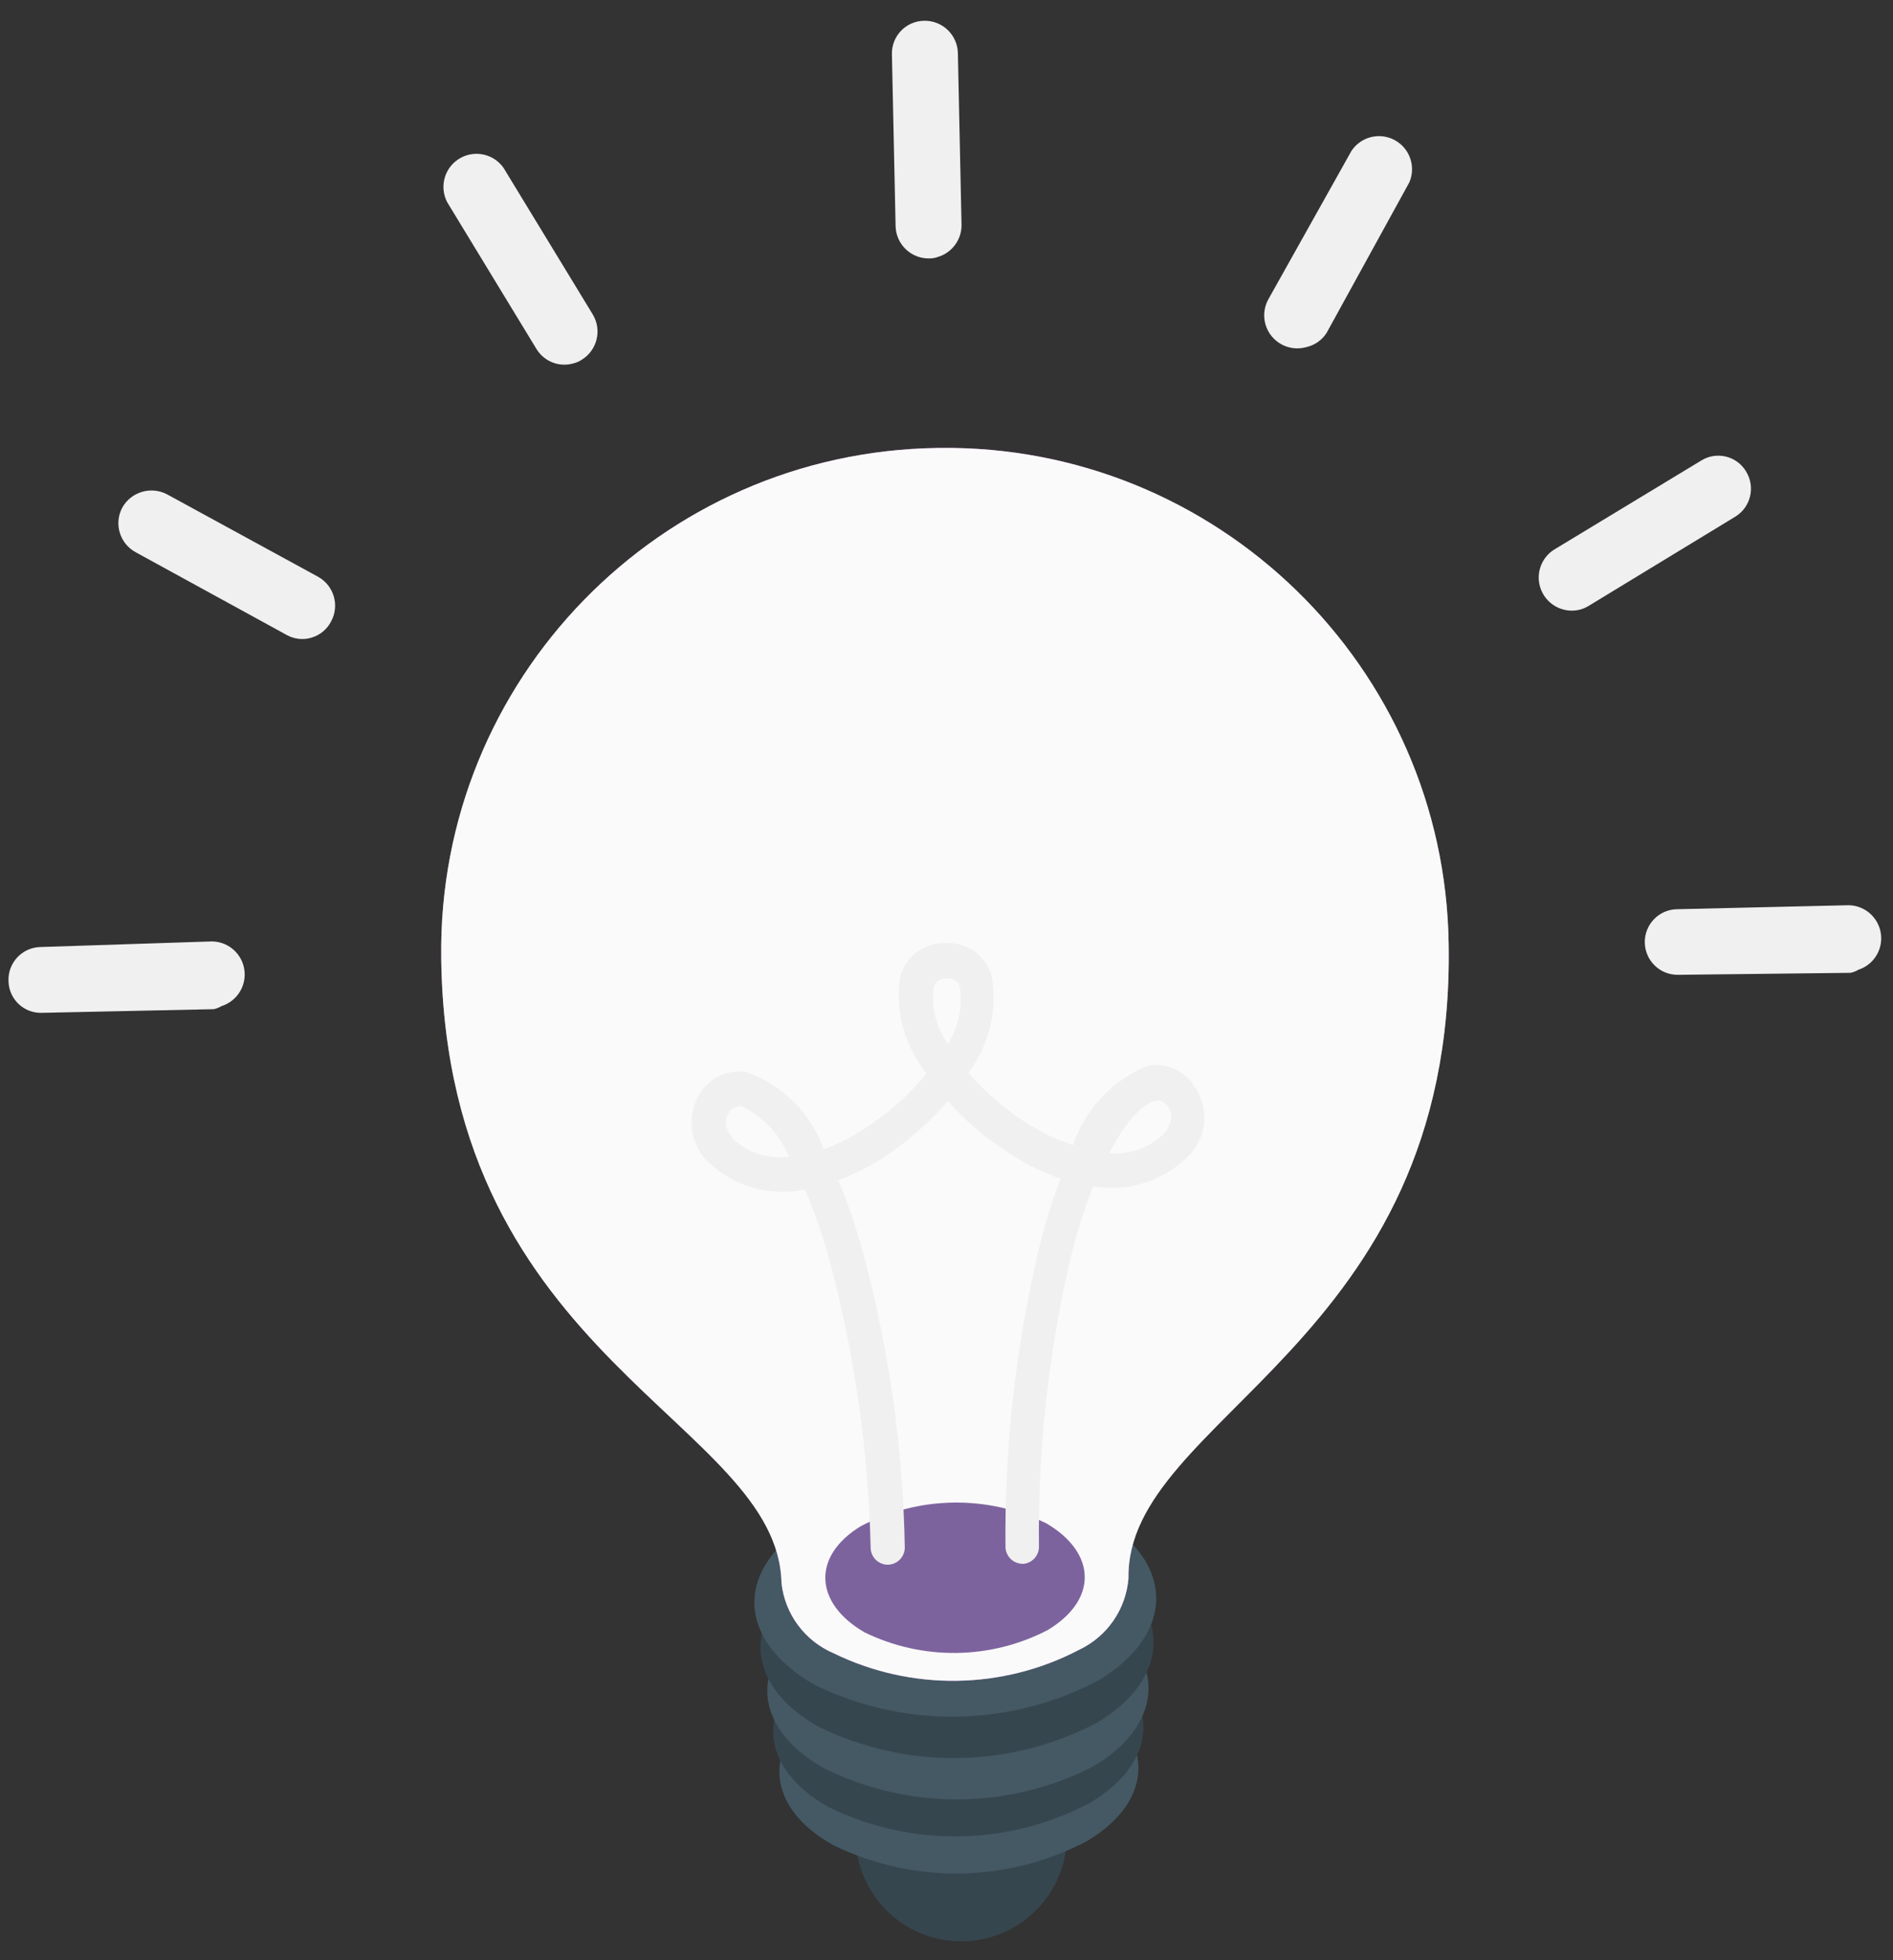 <svg width="85" height="88" viewBox="0 0 85 88" fill="none" xmlns="http://www.w3.org/2000/svg">
<rect x="0" y="0" width="85" height="88" fill="#333333" stroke="none"/>
<path d="M47.904 82.333C47.946 84.954 45.854 87.111 43.235 87.152C40.614 87.193 38.457 85.102 38.416 82.483C38.374 79.867 40.46 77.711 43.076 77.665C45.697 77.618 47.858 79.704 47.905 82.325C47.905 82.327 47.905 82.33 47.905 82.335L47.904 82.333Z" fill="#36464F"/>
<path d="M37.413 82.833C34.234 81.069 34.182 78.124 37.309 76.246C40.866 74.376 45.102 74.313 48.714 76.08C51.876 77.85 51.93 80.797 48.811 82.652C45.258 84.529 41.024 84.596 37.413 82.835V82.833Z" fill="#445964"/>
<path d="M37.207 81.127C33.934 79.296 33.88 76.263 37.094 74.336C40.763 72.412 45.127 72.343 48.855 74.151C52.128 75.981 52.182 79.015 48.948 80.933C45.292 82.876 40.926 82.949 37.209 81.129L37.207 81.127Z" fill="#36464F"/>
<path d="M37.005 79.385C33.642 77.503 33.589 74.383 36.93 72.475C40.695 70.493 45.177 70.425 49.001 72.287C52.379 74.163 52.437 77.298 49.126 79.282C45.332 81.245 40.831 81.283 37.004 79.385H37.005Z" fill="#445964"/>
<path d="M36.776 77.532C33.308 75.605 33.266 72.377 36.676 70.336C40.565 68.281 45.2 68.203 49.155 70.126C52.629 72.068 52.687 75.29 49.261 77.337C45.368 79.386 40.731 79.459 36.776 77.532Z" fill="#36464F"/>
<path d="M36.587 75.646C32.999 73.592 32.978 70.374 36.472 68.282C40.444 66.182 45.183 66.109 49.218 68.088C52.769 70.052 52.822 73.346 49.327 75.437C45.356 77.535 40.624 77.614 36.587 75.646Z" fill="#445964"/>
<path d="M42.102 20.111C29.625 20.277 19.644 30.528 19.812 43.005C19.812 43.039 19.813 43.073 19.813 43.108C20.092 61.078 34.942 63.836 35.09 71.066C35.242 72.463 36.137 73.668 37.429 74.22C40.925 75.927 45.026 75.867 48.471 74.058C49.726 73.458 50.565 72.233 50.672 70.846C50.554 63.605 65.333 60.387 65.049 42.401C64.883 29.925 54.635 19.944 42.157 20.11C42.138 20.11 42.121 20.11 42.103 20.111H42.102Z" fill="#BA67C8"/>
<path d="M42.102 20.111C29.625 20.277 19.644 30.528 19.812 43.005C19.812 43.039 19.813 43.073 19.813 43.108C20.092 61.078 34.942 63.836 35.09 71.066C35.242 72.463 36.137 73.668 37.429 74.22C40.925 75.927 45.026 75.867 48.471 74.058C49.726 73.458 50.565 72.233 50.672 70.846C50.554 63.605 65.333 60.387 65.049 42.401C64.883 29.925 54.635 19.944 42.157 20.11C42.138 20.11 42.121 20.11 42.103 20.111H42.102Z" fill="#FAFAFA"/>
<path d="M38.808 73.275C36.554 71.963 36.45 69.852 38.661 68.511C41.255 67.15 44.34 67.104 46.974 68.384C49.228 69.698 49.318 71.813 47.045 73.179C44.47 74.517 41.413 74.552 38.806 73.275H38.808Z" fill="#7D639E"/>
<path d="M45.925 70.205C45.511 70.207 45.17 69.883 45.149 69.471C45.102 65.118 45.571 60.775 46.544 56.531C46.816 55.302 47.173 54.094 47.615 52.916C46.92 52.671 46.253 52.353 45.626 51.966C44.481 51.281 43.447 50.426 42.56 49.43C41.705 50.428 40.709 51.294 39.603 52.004C38.987 52.397 38.331 52.725 37.648 52.984C38.123 54.154 38.522 55.353 38.84 56.573C39.953 60.791 40.553 65.127 40.627 69.488C40.618 69.911 40.273 70.247 39.851 70.246C39.428 70.237 39.092 69.892 39.093 69.469C38.998 65.245 38.411 61.045 37.344 56.956C37.036 55.743 36.637 54.556 36.148 53.402C34.602 53.73 32.995 53.283 31.84 52.206C30.959 51.386 30.797 50.049 31.459 49.042C31.906 48.345 32.729 47.985 33.545 48.132C35.147 48.722 36.408 49.989 36.994 51.593C37.615 51.366 38.208 51.067 38.76 50.705C39.836 50.026 40.796 49.178 41.603 48.193C40.63 46.986 40.197 45.43 40.407 43.893C40.634 42.958 41.486 42.31 42.449 42.34C43.408 42.278 44.278 42.9 44.528 43.826C44.799 45.353 44.419 46.924 43.481 48.161C44.312 49.12 45.293 49.94 46.382 50.589C46.949 50.927 47.552 51.201 48.18 51.407C48.729 49.793 49.95 48.493 51.527 47.846C52.346 47.692 53.175 48.052 53.621 48.755C54.323 49.733 54.205 51.077 53.344 51.919C52.227 53.032 50.636 53.53 49.083 53.255C48.63 54.423 48.263 55.624 47.986 56.846C47.051 60.968 46.604 65.188 46.652 69.415C46.665 69.839 46.333 70.195 45.907 70.212L45.922 70.207L45.925 70.205ZM33.163 49.669C32.98 49.681 32.816 49.791 32.739 49.957C32.369 50.468 32.812 51.022 32.959 51.172C33.629 51.778 34.534 52.056 35.428 51.931C35.019 50.933 34.253 50.122 33.281 49.656L33.164 49.667L33.163 49.669ZM49.801 51.772C50.706 51.852 51.6 51.538 52.253 50.908C52.382 50.754 52.822 50.198 52.447 49.686C52.227 49.392 52.037 49.396 51.89 49.42C51.374 49.52 50.586 50.247 49.8 51.772H49.801ZM42.511 43.946C42.229 43.899 41.963 44.088 41.916 44.369V44.371C41.823 45.257 42.05 46.145 42.559 46.876C43.033 46.126 43.227 45.232 43.106 44.352C43.058 44.071 42.792 43.881 42.511 43.929C42.509 43.929 42.508 43.929 42.506 43.931L42.512 43.946H42.511Z" fill="#F0F0F0"/>
<path d="M42.115 11.534C41.989 11.58 41.858 11.603 41.724 11.601C40.907 11.616 40.233 10.968 40.214 10.151L40.049 2.442C40.026 1.63 40.665 0.955 41.475 0.933C41.483 0.933 41.491 0.933 41.5 0.933C42.317 0.918 42.992 1.566 43.011 2.384L43.175 10.092C43.184 10.757 42.751 11.345 42.115 11.534Z" fill="#F0F0F0"/>
<path d="M25.765 16.309C25.126 16.502 24.438 16.239 24.09 15.67L20.081 9.08C19.701 8.353 19.981 7.456 20.707 7.075C21.37 6.729 22.188 6.928 22.614 7.542L26.616 14.116C27.038 14.815 26.817 15.725 26.119 16.152C26.011 16.226 25.892 16.279 25.765 16.309Z" fill="#F0F0F0"/>
<path d="M14.005 28.623C13.625 28.742 13.212 28.698 12.865 28.502L6.09 24.791C5.375 24.401 5.107 23.508 5.49 22.79C5.889 22.073 6.791 21.811 7.513 22.199L14.282 25.893C14.995 26.288 15.257 27.185 14.866 27.9C14.689 28.247 14.379 28.506 14.005 28.621V28.623Z" fill="#F0F0F0"/>
<path d="M9.955 45.163C9.844 45.231 9.721 45.28 9.595 45.306L1.886 45.47C1.083 45.499 0.412 44.872 0.383 44.071C0.383 44.059 0.383 44.047 0.381 44.034C0.354 43.224 0.987 42.544 1.799 42.516C1.803 42.516 1.807 42.516 1.812 42.516L9.52 42.264C10.341 42.275 10.998 42.947 10.987 43.768C10.98 44.401 10.571 44.959 9.971 45.159L9.956 45.164L9.955 45.163Z" fill="#F0F0F0"/>
<path d="M83.453 43.532C83.342 43.6 83.22 43.648 83.093 43.674L75.355 43.763C74.541 43.778 73.871 43.131 73.855 42.317C73.84 41.504 74.488 40.832 75.301 40.818L83.004 40.639C83.824 40.649 84.48 41.322 84.471 42.142C84.464 42.776 84.054 43.334 83.454 43.533L83.453 43.532Z" fill="#F0F0F0"/>
<path d="M70.976 27.36C70.187 27.58 69.368 27.118 69.147 26.328C68.969 25.693 69.233 25.017 69.792 24.669L76.388 20.676C77.068 20.253 77.964 20.461 78.388 21.141C78.392 21.148 78.397 21.157 78.401 21.164C78.829 21.853 78.618 22.759 77.93 23.188C77.926 23.191 77.923 23.192 77.919 23.195L71.329 27.204C71.218 27.271 71.099 27.323 70.975 27.361L70.976 27.36Z" fill="#F0F0F0"/>
<path d="M58.67 15.58C57.884 15.811 57.058 15.361 56.826 14.575C56.715 14.199 56.758 13.795 56.944 13.45L60.689 6.765C61.148 6.085 62.072 5.907 62.75 6.366C63.343 6.767 63.566 7.533 63.281 8.189L59.566 14.948C59.361 15.267 59.04 15.494 58.67 15.58Z" fill="#F0F0F0"/>
</svg>
